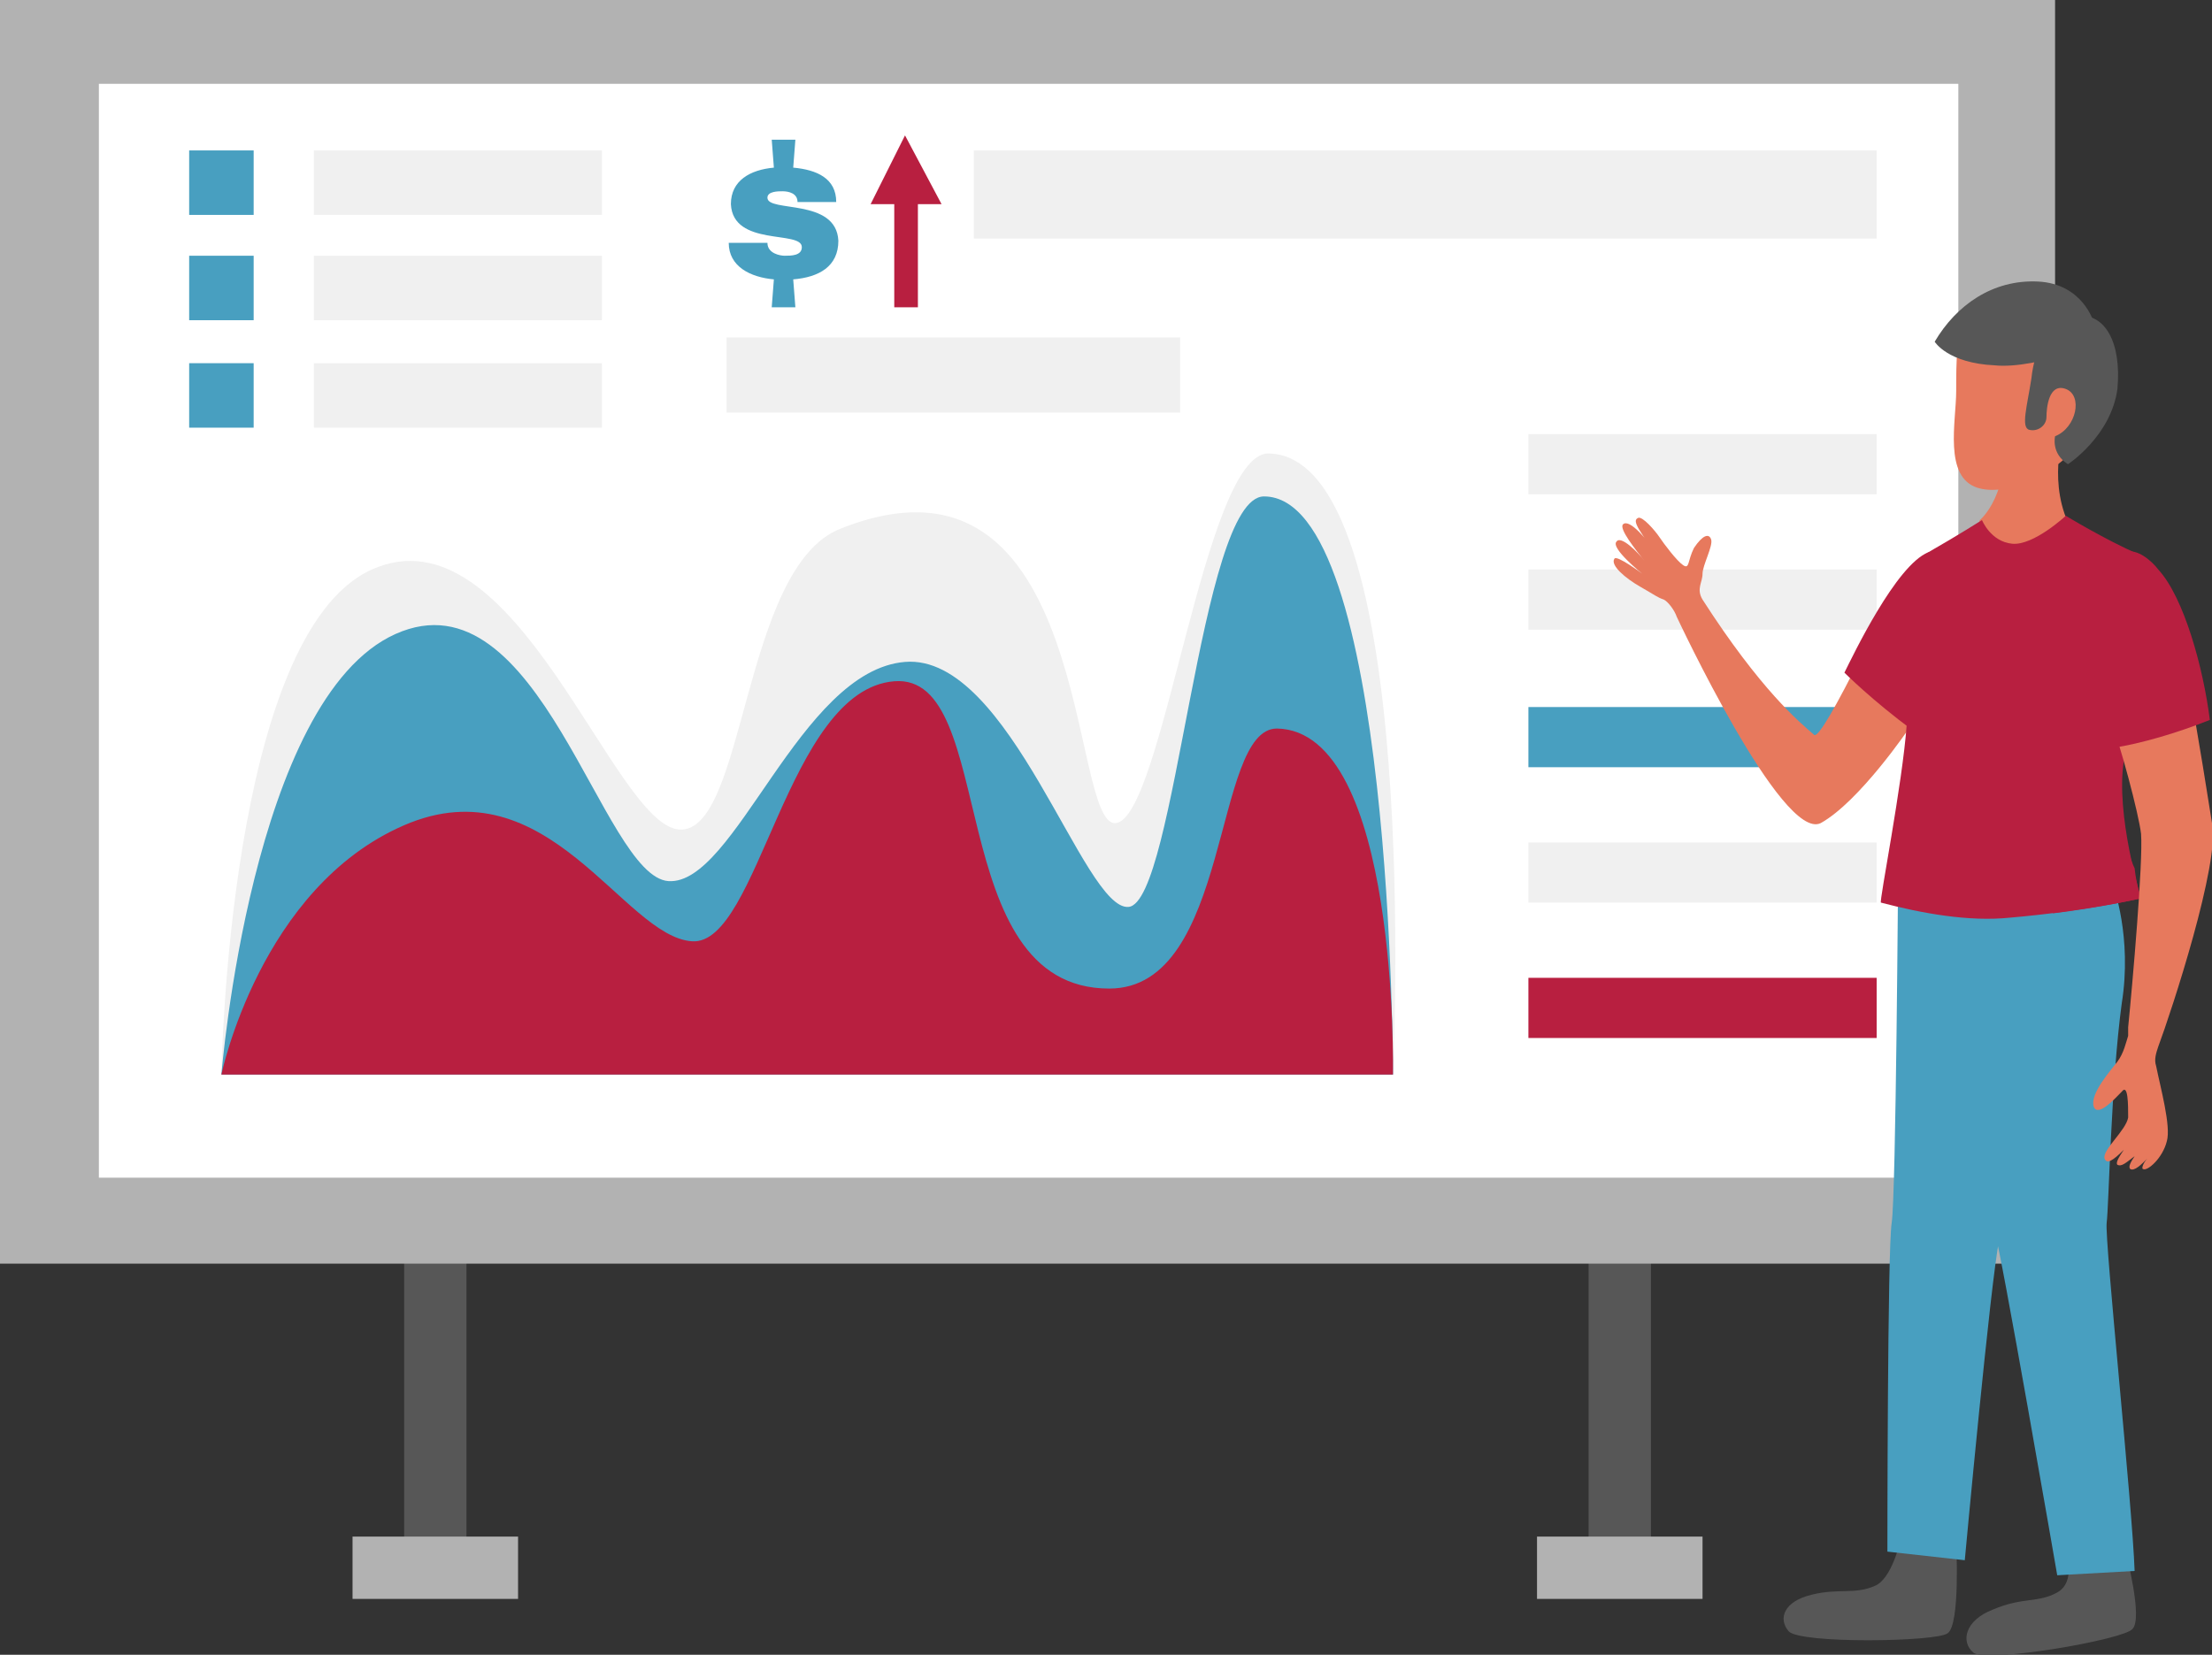 <?xml version="1.0" encoding="utf-8"?>
<!-- Generator: Adobe Illustrator 24.3.0, SVG Export Plug-In . SVG Version: 6.00 Build 0)  -->
<svg version="1.1" id="Layer_1" xmlns="http://www.w3.org/2000/svg" xmlns:xlink="http://www.w3.org/1999/xlink" x="0px" y="0px"
	 viewBox="0 0 102.9 77" style="enable-background:new 0 0 102.9 77;" xml:space="preserve">
<rect x="0" y="0" width="102.9" height="77" fill="#333333" stroke="none"/>
<style type="text/css">
	.st0{fill:#575757;}
	.st1{fill:#B2B2B2;}
	.st2{fill:#FFFFFF;}
	.st3{fill:#F0F0F0;}
	.st4{fill:#489FC0;}
	.st5{fill:#B81F40;}
	.st6{fill:#E7795D;}
</style>
<rect x="18.8" y="57.3" class="st0" width="2.9" height="16.3"/>
<rect x="73.9" y="57.3" class="st0" width="2.9" height="16.3"/>
<rect class="st1" width="95.6" height="58.8"/>
<rect x="4.6" y="3.9" class="st2" width="86.5" height="50.9"/>
<path class="st3" d="M64.8,50H10.3c0,0,0.3-20.5,7-23.5c6.7-3,11.2,11.9,14.3,12.1c3.1,0.2,2.9-12.2,7.5-14
	c11.8-4.7,10.6,13.9,12.8,13.7c2.2-0.2,4.1-17.2,7.1-17.2C66.2,21.2,64.8,50,64.8,50z"/>
<path class="st4" d="M64.8,50H10.3c0,0,1.4-17.5,8.1-20.5S28,40.8,31.1,41c3.1,0.2,6.1-9.8,11-10.2c4.9-0.4,8.3,11.6,10.4,11.4
	c2.2-0.2,3.3-19.1,6.3-19.1C64.8,23.1,64.8,50,64.8,50z"/>
<path class="st5" d="M64.8,50H10.3c0,0,1.8-8.7,8.5-11.6s10.2,5.2,13.4,5.4c3.1,0.2,4.4-11.7,9.4-12.1c4.9-0.4,2.2,14.3,10,14.3
	c5.7,0,4.8-12.1,7.8-12.1C65.1,34,64.8,50,64.8,50z"/>
<rect x="71.1" y="20.2" class="st3" width="16.2" height="2.8"/>
<rect x="71.1" y="26.5" class="st3" width="16.2" height="2.8"/>
<rect x="71.1" y="32.9" class="st4" width="16.2" height="2.8"/>
<rect x="71.1" y="39.2" class="st3" width="16.2" height="2.8"/>
<rect x="71.1" y="45.5" class="st5" width="16.2" height="2.8"/>
<rect x="8.8" y="7" class="st4" width="3" height="3"/>
<rect x="14.6" y="7" class="st3" width="13.4" height="3"/>
<rect x="8.8" y="11.9" class="st4" width="3" height="3"/>
<rect x="14.6" y="11.9" class="st3" width="13.4" height="3"/>
<rect x="8.8" y="16.9" class="st4" width="3" height="3"/>
<rect x="14.6" y="16.9" class="st3" width="13.4" height="3"/>
<rect x="45.3" y="7" class="st3" width="42" height="4.1"/>
<rect x="33.8" y="15.7" class="st3" width="21.1" height="3.5"/>
<rect x="16.4" y="71.5" class="st1" width="7.7" height="2.9"/>
<rect x="71.5" y="71.5" class="st1" width="7.7" height="2.9"/>
<g>
	<g>
		<path class="st4" d="M36.9,7.8c1.1,0.1,2,0.5,2,1.6l-1.8,0c0-0.4-0.4-0.5-0.7-0.5c-0.2,0-0.7,0-0.7,0.3c0,0.7,3.2,0,3.3,2
			c0,1.2-0.9,1.7-2.1,1.8l0.1,1.3l-1.1,0L36,13c-1.1-0.1-2.1-0.6-2.1-1.7l1.8,0v0c0,0.5,0.6,0.6,0.8,0.6c0.3,0,0.8,0,0.8-0.4
			c0-0.8-3.2,0-3.3-2c0-1.1,0.9-1.6,2-1.7l-0.1-1.3l1.1,0L36.9,7.8z"/>
	</g>
</g>
<polygon class="st5" points="43.8,9.5 42.1,6.3 40.5,9.5 41.6,9.5 41.6,14.3 42.7,14.3 42.7,9.5 "/>
<path class="st6" d="M89.6,26.8c0,0-1.6,0.9-2.9,3.5s-2.1,4-2.3,3.9c-0.7-0.6-2.5-2.1-5.2-6.3c-0.3-0.5,0-0.8,0-1.2
	c0-0.4,0.5-1.3,0.4-1.6c-0.1-0.3-0.4-0.2-0.8,0.4c-0.3,0.6-0.2,1-0.5,0.8c-0.3-0.2-0.9-1-1.1-1.3c-0.2-0.3-0.8-1-1-0.9
	c-0.2,0.1-0.2,0.3,0.8,1.6c-0.3-0.5-1.2-1.6-1.5-1.3c-0.2,0.2,0.6,1.2,1,1.7c-0.3-0.4-1.1-1.2-1.3-0.9c-0.3,0.3,1.2,1.5,1.2,1.5
	s-1.2-0.9-1.3-0.7c-0.2,0.3,0.5,0.9,1.2,1.3c0.7,0.4,0.8,0.5,1.1,0.6c0.2,0.1,0.5,0.5,0.6,0.8c0,0,4.9,10.5,6.7,9.6
	c1.8-1,4.1-4.4,4.1-4.4s0.7-1.1,0.9-2.7C90.1,29.7,90,27.7,89.6,26.8z"/>
<path class="st5" d="M85.8,31.3c0.4-0.8,2.4-5,3.9-5.6l2,0.8c0.9,1.1-0.2,3.6-0.6,3.9c-0.3,0.2-1.8,3.2-2.1,3.6
	C87.1,32.6,85.8,31.3,85.8,31.3z"/>
<path class="st6" d="M93.2,19.7l2.8,0.4c0,0-0.8,2.5,0.4,4.6c0,0-2,2.2-3.4,1.6c-1.5-0.6-0.9-2.1-0.9-2.1S93.6,23,93.2,19.7z"/>
<path class="st0" d="M98.9,72.3c0,0,0.8,3,0.3,3.5c-0.4,0.5-6.8,1.6-7.4,1.1s-0.4-1.5,0.9-2c1.4-0.6,2.1-0.3,3-0.8s0.4-1.9,0.4-1.9
	L98.9,72.3z"/>
<path class="st0" d="M91,71.8c0,0,0.2,3.8-0.4,4.2c-0.5,0.4-6.9,0.5-7.4-0.1s-0.2-1.4,1.1-1.7c1.2-0.3,2,0,2.9-0.4
	c0.8-0.3,1.2-2.1,1.2-2.1L91,71.8z"/>
<path class="st4" d="M88.3,40.3l8.2-1.5c0,0-3.1,17-3.5,18.9s-1.6,14.9-1.6,14.9l-3.6-0.4c0,0,0-14.1,0.2-15.3
	C88.2,55.6,88.3,40.3,88.3,40.3z"/>
<path class="st4" d="M91.3,47c-0.4-2.7-0.1-4.7-0.7-6c-0.2-0.5-1-0.4-1.2-0.9c0.1-0.1,0.2-0.3,0.3-0.4l6.8-1c0,0-3.1,14.6-3.9,18.2
	C92.6,56.9,91.7,49.2,91.3,47z"/>
<path class="st4" d="M91.7,39.5l6.6,1.7c0,0,0.9,2.4,0.4,5.5c-0.5,3.7-0.6,9.5-0.7,10.2c-0.1,0.8,1.2,13.2,1.3,16.2l-3.6,0.2
	c0,0-2.7-15.6-2.9-15.9C92.8,57,91.7,39.5,91.7,39.5z"/>
<path class="st5" d="M88.7,33.7c0.1-2.8-0.6-7,1-8c1.4-0.8,2.5-1.5,2.5-1.5s0.4,1,1.4,1.1c1,0.1,2.5-1.3,2.5-1.3s1.8,1.1,3.4,1.8
	c-0.4,1.3,0.4,2.5,0.4,3.7c0,0.8,0.1,1.4,0.3,2.1c-0.7,1.4-1.3,2.8-1.4,3.8c-0.4,2.5,0.8,6.4,0.8,6.4s-2.6,0.6-6.1,0.9
	c-1.9,0.2-4.1-0.2-6-0.7C87.4,42,88.5,36.5,88.7,33.7z"/>
<path class="st5" d="M100.2,31.6c-0.1-0.2-0.1-0.4-0.1-0.6c0-0.1-0.1-0.3-0.1-0.4c0-0.3-0.1-0.7-0.1-1.1c0-0.6,0-1.3,0-2
	c-0.3,0.2-0.7,0.8-1.1,0.6c-1.9-1.1-2.2,4-2.2,6.5c0,2.5-0.1,5.5-1.1,7.9c2.4-0.3,4.1-0.7,4.1-0.7s-0.2-0.5-0.3-1.4
	C99.1,40,99,39.5,98.9,39c0-0.2-0.1-0.3-0.1-0.5c-0.1-0.5-0.1-1.1-0.2-1.6c0-0.5,0-1.1,0.1-1.5C98.9,34.4,99.5,33,100.2,31.6z"/>
<path class="st6" d="M96,15c0,0-4-0.6-4.5-0.2c-0.5,0.4-0.5,2.1-0.5,3.4c0,1.4-0.6,4,1,4.5c1.6,0.5,4.7-1,5.7-3.7
	C99.1,15.6,96.3,15.1,96,15z"/>
<path class="st0" d="M96.7,14.7c0,0-1.9,0.1-2.2,2.9c-0.2,1.3-0.5,2.3-0.1,2.4s0.8-0.2,0.8-0.6s0.1-1.6,0.9-1.3
	c0.8,0.3,0.5,1.8-0.5,2.2c0,0-0.2,0.8,0.6,1.3c0,0,2-1.3,2.3-3.5C98.7,15.9,97.9,14.6,96.7,14.7z"/>
<path class="st0" d="M97.4,15c0,0-0.5-1.8-2.6-1.9c-2.1-0.1-3.8,1.1-4.8,2.8c0,0,0.6,1,2.8,1.1c0.9,0.1,2.5-0.2,3.3-0.6
	C97.2,15.8,97.4,15,97.4,15z"/>
<path class="st6" d="M102.9,38.3c-0.1-0.6-0.7-4.5-1-5.9c-1.2,0.4-2.4,0.8-3.7,1.2c0.4,0.9,1.3,4.3,1.4,5.2c0.1,1.3-0.4,7-0.6,9l0,0
	c0,0.2,0,0.3,0,0.4c-0.1,0.3-0.2,0.8-0.5,1.2c-0.3,0.4-1.3,1.5-1.1,2.1c0.2,0.5,1-0.4,1.3-0.7C99,50.4,99,51.4,99,52
	c-0.1,0.6-1.2,1.5-1.1,1.9c0.1,0.3,0.4,0.1,0.9-0.4c-0.2,0.3-0.4,0.6-0.3,0.7c0.2,0.1,0.4-0.1,0.8-0.4c-0.2,0.3-0.3,0.5-0.2,0.6
	c0.2,0.1,0.5-0.2,0.8-0.5c-0.2,0.2-0.3,0.5-0.2,0.5c0.2,0.1,0.9-0.5,1.1-1.3c0.2-0.7-0.3-2.5-0.5-3.5c-0.1-0.3,0-0.6,0.1-0.9
	C101,47.1,103.3,40.1,102.9,38.3z"/>
<path class="st5" d="M98.3,34.8c1.3-0.2,3-0.7,4.5-1.3c-0.3-2.4-1.2-5.7-2.4-7c-0.3-0.4-1-1-1.5-0.8c-0.7,0.3-1.7,1.3-1.8,3.2
	c0,0.5,0.4,3.3,0.7,4.2C97.9,33.5,98.1,34.2,98.3,34.8z"/>
</svg>
